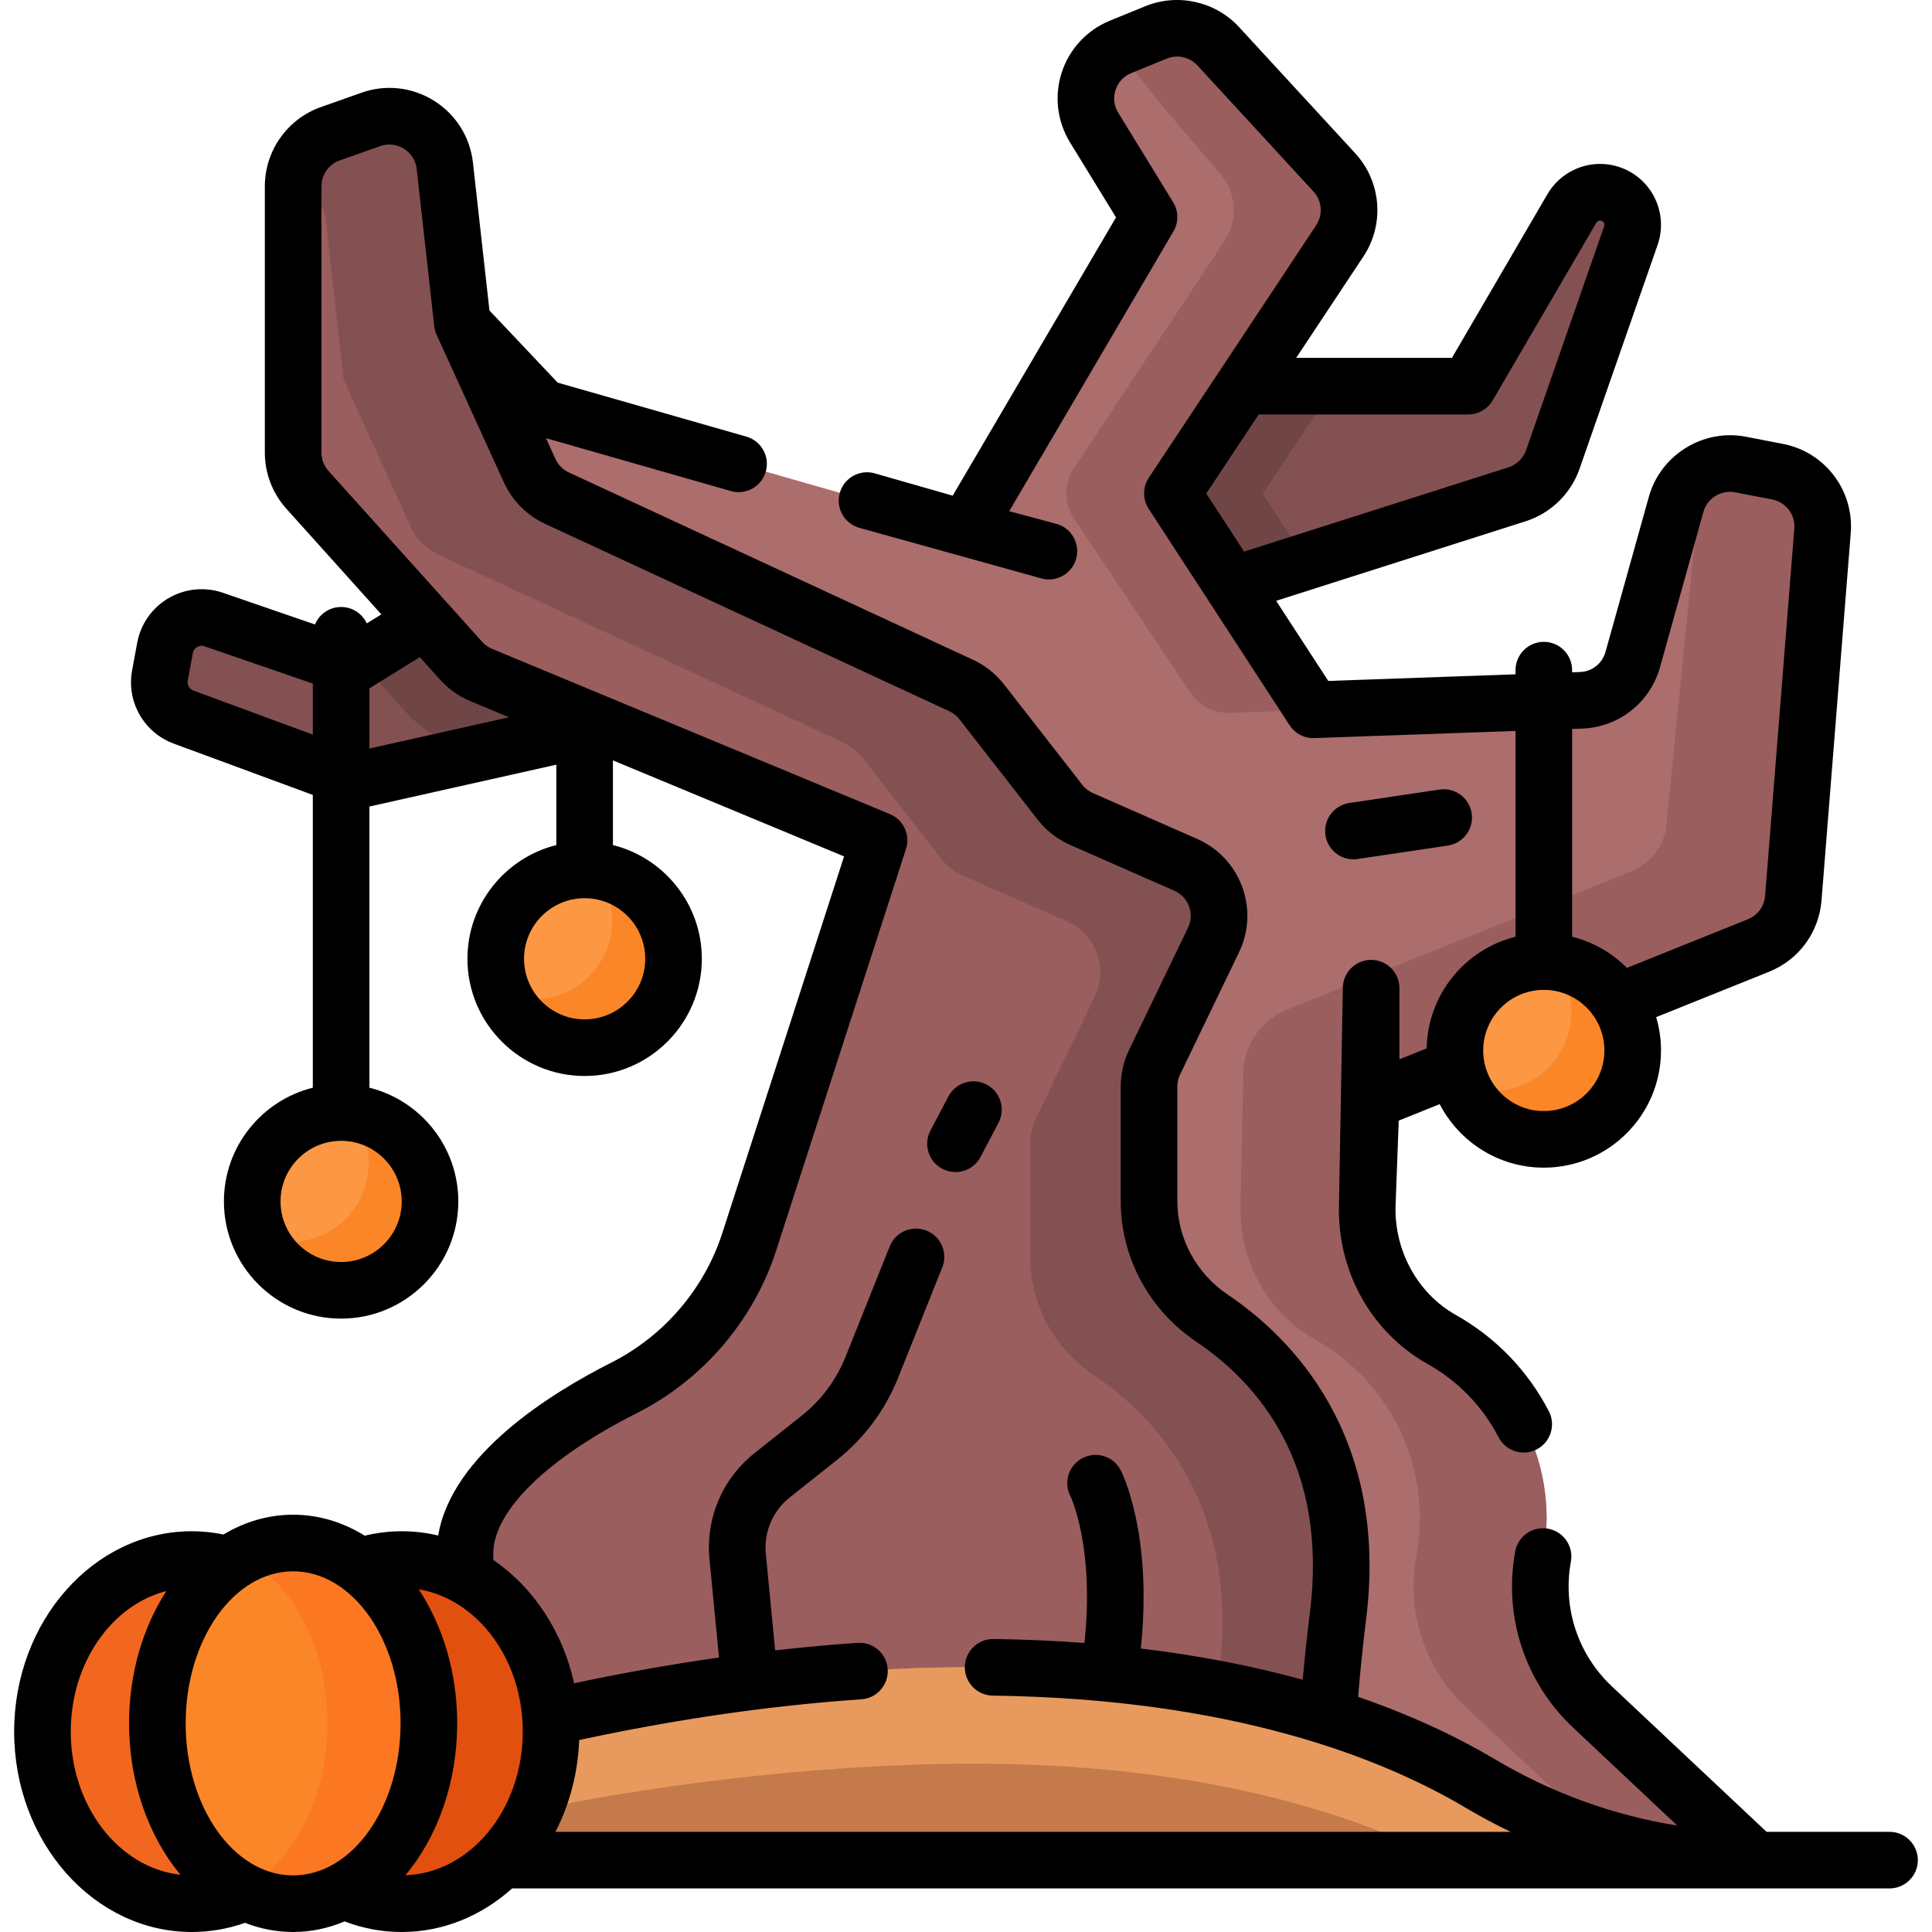 <?xml version="1.0" encoding="iso-8859-1"?>
<!-- Generator: Adobe Illustrator 24.0.2, SVG Export Plug-In . SVG Version: 6.00 Build 0)  -->
<svg version="1.1" id="Capa_1" xmlns="http://www.w3.org/2000/svg" xmlns:xlink="http://www.w3.org/1999/xlink" x="0px" y="0px"
	 viewBox="0 0 511.984 511.984" style="enable-background:new 0 0 511.984 511.984;" xml:space="preserve">
<g>
	<path style="fill:#845152;" d="M138.683,148.324l-45.76,28.348l-36.298-12.494c-5.694-1.96-11.799,1.604-12.891,7.527l-1.347,7.304
		c-0.869,4.713,1.78,9.367,6.276,11.025l45.603,16.827l90.817-20.34L138.683,148.324z"/>
	<path style="fill:#704545;" d="M185.082,186.524l-59.31,13.28l-5.93-2.46c-4.74-1.98-9.05-5.03-12.48-8.83l-12-13.35l43.32-26.84
		L185.082,186.524z"/>
	<path style="fill:#845152;" d="M325.545,102.335h63.534l27.481-47.11c1.549-2.656,4.392-4.289,7.467-4.289h0
		c5.95,0,10.121,5.871,8.162,11.49l-20.691,59.351c-1.53,4.388-5.035,7.801-9.463,9.212l-107.185,34.165v-45.687L325.545,102.335z"
		/>
	<polygon style="fill:#704545;" points="334.622,130.844 346.282,148.764 294.852,165.154 294.852,119.464 325.542,102.334 
		353.522,102.334 	"/>
	<path style="fill:#AC6D6D;" d="M482.975,140.664l-7.741,97.354c-0.453,5.584-4.018,10.439-9.218,12.537l-102.663,41.266
		l-1.014,27.153c-0.561,14.724,6.904,28.788,19.747,36.007c16.565,9.297,27.763,27.035,27.763,47.392
		c0,3.408-0.315,6.746-0.916,9.977c-2.738,14.704,2.206,29.792,13.109,40.035l43.137,40.557H351.121l-244.661-0.01l28.069-48.012
		c-7.081-9.169-11.316-20.672-11.316-33.16c0-18.358,23.253-34.421,42.142-43.955c15.787-7.958,27.754-21.874,33.19-38.705
		l34.401-106.425l-105.43-43.797c-2.029-0.847-3.841-2.137-5.318-3.772l-40.734-45.304c-2.433-2.718-3.782-6.234-3.782-9.878V49.377
		c0-6.264,3.939-11.838,9.839-13.926l10.745-3.801c8.962-3.171,18.555,2.826,19.609,12.281l4.658,41.68l21.214,22.435
		l112.245,32.117l48.505-82.64l-14.547-23.706c-4.767-7.771-1.428-17.964,7.022-21.401l9.415-3.841
		c5.712-2.324,12.271-0.857,16.447,3.683l30.767,33.427c4.599,5.003,5.19,12.498,1.438,18.161l-44.349,66.902l37.336,57.349
		l70.95-2.511c6.421-0.226,11.966-4.59,13.7-10.784l11.513-41.177c2.068-7.396,9.474-11.976,17.018-10.528l9.829,1.901
		C478.434,126.413,483.566,133.17,482.975,140.664z"/>
	<path style="fill:#9A5E5F;" d="M355.041,63.845l-44.349,66.902l37.336,57.349l-22.005,0.842c-4.24,0.162-8.26-1.889-10.616-5.417
		l-30.787-46.098c-2.701-4.044-2.71-9.313-0.023-13.366l39.914-60.211c3.752-5.663,3.161-13.158-1.438-18.161
		c0,0-28.384-32.343-26.099-33.269l9.415-3.841c5.712-2.324,12.271-0.857,16.447,3.683l30.767,33.427
		C358.202,50.687,358.793,58.182,355.041,63.845z"/>
	<path style="fill:#9A5E5F;" d="M482.975,140.664l-7.741,97.354c-0.453,5.584-4.018,10.439-9.218,12.537l-102.663,41.266
		l-1.014,27.153c-0.561,14.724,6.904,28.788,19.747,36.007c16.565,9.297,27.763,27.035,27.763,47.392
		c0,3.408-0.315,6.746-0.916,9.977c-2.738,14.704,2.206,29.792,13.109,40.035l43.137,40.557h-33.594l-43.137-40.557
		c-10.903-10.243-15.846-25.331-13.109-40.035c0.601-3.23,0.916-6.569,0.916-9.977c0-20.357-11.198-38.095-27.763-47.392
		c-12.843-7.219-20.308-21.283-19.747-36.007l0.749-34.667c0.158-7.387,4.708-13.975,11.562-16.723l91.366-36.726
		c5.2-2.098,8.765-6.953,9.218-12.537l7.741-77.657c0.325-4.068-1.044-7.918-3.536-10.814c3.142-5.102,9.208-7.938,15.364-6.756
		l9.829,1.901C478.434,126.413,483.566,133.17,482.975,140.664z"/>
	<path style="fill:#9A5E5F;" d="M354.578,428.186c-3.309,26.493-3.93,48.15-3.457,64.755l-244.661-0.01l28.069-48.012
		c-7.081-9.169-11.316-20.672-11.316-33.16c0-18.358,23.253-34.421,42.142-43.955c15.787-7.958,27.754-21.874,33.19-38.705
		l34.401-106.425l-105.43-43.797c-2.029-0.847-3.841-2.137-5.318-3.772l-40.734-45.304c-2.433-2.718-3.782-6.234-3.782-9.878V49.368
		c0-6.255,3.942-11.831,9.839-13.917l10.745-3.801c8.962-3.171,18.555,2.826,19.609,12.281l4.658,41.68l17.836,39.125
		c1.464,3.211,4.028,5.791,7.229,7.275l107.125,49.658c2.131,0.988,3.995,2.469,5.439,4.321l20.734,26.602
		c1.505,1.931,3.466,3.457,5.707,4.442l27.614,12.14c7.655,3.365,10.994,12.408,7.361,19.94l-15.616,32.385
		c-0.965,2.001-1.466,4.195-1.466,6.417l0.001,30.375c0,12.492,6.338,24.05,16.697,31.032
		C337.805,360.518,360.087,384.072,354.578,428.186z"/>
	<path style="fill:#845152;" d="M354.578,428.186c-3.309,26.493-3.93,48.15-3.457,64.755h-31.575
		c0.177-14.015,1.162-30.629,3.555-49.775c5.515-44.122-16.772-67.67-33.377-78.868c-10.361-6.983-16.703-18.535-16.703-31.033
		v-30.373c0-2.226,0.502-4.412,1.468-6.421l15.62-32.382c3.624-7.534,0.295-16.575-7.367-19.934l-27.616-12.143
		c-2.236-0.985-4.196-2.511-5.702-4.442l-20.731-26.601c-1.448-1.851-3.309-3.339-5.446-4.323l-107.124-49.657
		c-3.201-1.487-5.761-4.067-7.229-7.278L91.057,100.59l-4.658-41.68c-0.601-5.436-4.038-9.73-8.549-11.799
		c0.827-5.309,4.491-9.829,9.671-11.661l10.745-3.801c8.962-3.171,18.555,2.826,19.609,12.281l4.658,41.68l17.836,39.129
		c1.467,3.211,4.028,5.791,7.229,7.268l107.124,49.657c2.137,0.995,3.999,2.472,5.436,4.324l20.741,26.601
		c1.497,1.93,3.467,3.457,5.702,4.442l27.616,12.143c7.652,3.368,10.991,12.409,7.357,19.944l-15.61,32.382
		c-0.965,1.999-1.467,4.196-1.467,6.411v30.383c0,12.488,6.333,24.051,16.693,31.023
		C337.805,360.516,360.083,384.074,354.578,428.186z"/>
	<g>
		<g>
			<path style="fill:#C47A4A;" d="M257.791,441.797c-40.698,0-79.928,5.943-113.974,13.774l-12.777,37.367h334.135
				c-25.675,0-50.777-7.154-72.845-20.278C368.317,458.38,325.792,441.797,257.791,441.797z"/>
		</g>
		<g>
			<path style="fill:#E89A5E;" d="M465.171,492.935h-82.481c-25.131-12.787-65.195-25.562-124.898-25.562
				c-40.701,0-88.704,5.935-122.758,13.768l8.78-25.573c34.054-7.823,73.277-13.768,113.978-13.768
				c68.001,0,110.525,16.585,134.534,30.86C414.402,485.781,439.501,492.935,465.171,492.935z"/>
		</g>
		<g>
			<g>
				<ellipse style="fill:#F2671F;" cx="50.827" cy="458.885" rx="39.574" ry="45.599"/>
				<ellipse style="fill:#E25010;" cx="106.462" cy="458.885" rx="39.574" ry="45.599"/>
			</g>
			<ellipse style="fill:#FB8627;" cx="77.678" cy="456.693" rx="35.976" ry="47.791"/>
			<path style="fill:#FB7722;" d="M113.654,456.686c0,26.399-16.109,47.797-35.975,47.797c-4.744,0-9.267-1.217-13.42-3.443
				c13.217-7.069,22.546-24.266,22.546-44.355c0-20.081-9.329-37.278-22.546-44.346c4.153-2.226,8.676-3.443,13.42-3.443
				C97.544,408.897,113.654,430.295,113.654,456.686z"/>
		</g>
	</g>
	<g>
		<circle style="fill:#FC9744;" cx="154.932" cy="254.081" r="23.557"/>
		<path style="fill:#FB8627;" d="M178.493,254.082c0,13.01-10.548,23.558-23.558,23.558c-9.78,0-18.171-5.968-21.736-14.458
			c2.502,1.054,5.249,1.645,8.135,1.645c11.552,0,20.909-9.356,20.909-20.909c0-5.033-1.773-9.652-4.747-13.256
			C169.304,231.932,178.493,241.938,178.493,254.082z"/>
	</g>
	<g>
		<circle style="fill:#FC9744;" cx="409.115" cy="278.374" r="23.557"/>
		<path style="fill:#FB8627;" d="M432.677,278.375c0,13.01-10.548,23.558-23.558,23.558c-9.78,0-18.171-5.968-21.736-14.458
			c2.502,1.054,5.249,1.645,8.135,1.645c11.552,0,20.909-9.356,20.909-20.909c0-5.033-1.773-9.652-4.747-13.256
			C423.488,256.225,432.677,266.231,432.677,278.375z"/>
	</g>
	<g>
		<circle style="fill:#FC9744;" cx="90.399" cy="318.379" r="23.557"/>
		<path style="fill:#FB8627;" d="M113.96,318.38c0,13.01-10.548,23.558-23.558,23.558c-9.78,0-18.171-5.968-21.736-14.458
			c2.502,1.054,5.249,1.645,8.135,1.645c11.552,0,20.909-9.356,20.909-20.909c0-5.033-1.773-9.652-4.747-13.256
			C104.771,296.23,113.96,306.236,113.96,318.38z"/>
		<g>
			<path d="M227.696,139.867l48.316,13.428c0.65,0.174,1.304,0.258,1.947,0.258c3.311,0,6.341-2.209,7.239-5.56
				c1.072-4.001-1.301-8.114-5.302-9.187l-12.453-3.339l43.521-74.149c1.403-2.39,1.374-5.357-0.075-7.719l-14.547-23.705
				c-1.135-1.851-1.388-4.006-0.711-6.068c0.677-2.061,2.156-3.646,4.174-4.467l9.409-3.838c2.8-1.141,6.056-0.41,8.102,1.815
				l30.764,33.422c2.271,2.469,2.562,6.147,0.709,8.942l-44.349,66.902c-1.652,2.493-1.666,5.729-0.034,8.236l37.337,57.349
				c1.436,2.206,3.921,3.506,6.551,3.403l53.321-1.888v54.535c-13.341,3.321-23.292,15.289-23.544,29.584l-7.219,2.902v-18.856
				c0-4.142-3.357-7.5-7.5-7.5s-7.5,3.358-7.5,7.5l-1.009,56.821c-0.682,17.864,8.349,34.276,23.57,42.833
				c8.016,4.499,14.487,11.191,18.716,19.355c1.334,2.575,3.952,4.052,6.665,4.052c1.162,0,2.341-0.271,3.443-0.842
				c3.679-1.905,5.115-6.431,3.21-10.109c-5.578-10.77-14.117-19.6-24.688-25.534c-10.134-5.697-16.386-17.152-15.927-29.188
				l0.833-22.29l10.856-4.364c5.17,9.985,15.594,16.83,27.593,16.83c17.125,0,31.057-13.933,31.057-31.058
				c0-3.067-0.454-6.029-1.286-8.83l29.937-12.033c7.878-3.179,13.199-10.416,13.888-18.898l7.741-97.359
				c0.894-11.329-6.846-21.485-17.989-23.623l-9.84-1.903c-11.285-2.162-22.56,4.806-25.654,15.875l-11.513,41.176
				c-0.857,3.064-3.566,5.198-6.743,5.31l-2.097,0.074v-0.572c0-4.142-3.357-7.5-7.5-7.5s-7.5,3.358-7.5,7.5v1.103L352,180.45
				l-13.824-21.234l66.135-21.081c6.641-2.117,11.975-7.309,14.268-13.889l20.691-59.351c1.718-4.928,0.939-10.41-2.083-14.664
				c-3.022-4.255-7.942-6.795-13.161-6.795c-5.72,0-11.063,3.069-13.945,8.01l-25.31,43.389h-41.275l17.797-26.847
				c5.673-8.56,4.781-19.819-2.171-27.383L328.356,7.18c-6.263-6.808-16.225-9.039-24.801-5.55l-9.408,3.838
				c-6.07,2.469-10.723,7.455-12.767,13.681c-2.043,6.227-1.25,13.002,2.178,18.59l12.192,19.869l-43.284,73.745l-20.645-5.907
				c-3.982-1.143-8.134,1.165-9.273,5.147C221.409,134.576,223.714,138.727,227.696,139.867z M409.115,294.432
				c-8.854,0-16.058-7.204-16.058-16.058s7.203-16.057,16.058-16.057c8.854,0,16.057,7.203,16.057,16.057
				S417.969,294.432,409.115,294.432z M419.242,193.079c9.731-0.343,18.033-6.877,20.658-16.26l11.513-41.177
				c1.011-3.615,4.693-5.887,8.372-5.185l9.841,1.903c3.639,0.698,6.163,4.015,5.872,7.709l-7.74,97.342
				c-0.226,2.776-1.968,5.147-4.539,6.185l-32.086,12.897c-3.936-3.961-8.93-6.865-14.517-8.256v-55.066L419.242,193.079z
				 M389.078,109.835c2.668,0,5.135-1.417,6.479-3.721l27.48-47.11c0.204-0.35,0.583-0.567,0.988-0.567
				c0.392,0,0.706,0.162,0.933,0.481s0.276,0.669,0.147,1.04l-20.691,59.352c-0.749,2.148-2.49,3.843-4.658,4.534l-70.069,22.334
				l-10.022-15.394l13.887-20.949H389.078z"/>
			<path d="M500.732,485.438h-32.585l-40.97-38.52c-9.054-8.505-13.123-20.875-10.888-33.088c0.746-4.074-1.952-7.982-6.026-8.728
				c-4.077-0.746-7.982,1.953-8.728,6.027c-3.158,17.247,2.588,34.712,15.368,46.72l27.574,25.925
				c-16.859-2.688-33.274-8.616-48.314-17.56c-9.166-5.451-21.144-11.332-36.264-16.545c0.551-6.731,1.255-13.621,2.12-20.552
				c6.146-49.214-20.314-75.014-36.635-86.013c-8.383-5.65-13.388-14.926-13.389-24.813v-30.375c0-1.088,0.25-2.181,0.722-3.16
				l15.616-32.385c2.648-5.492,2.943-11.667,0.832-17.388c-2.111-5.72-6.349-10.222-11.931-12.676l-27.614-12.139
				c-1.1-0.483-2.07-1.239-2.81-2.188l-20.733-26.602c-2.167-2.78-5.002-5.033-8.201-6.516l-107.125-49.658
				c-1.575-0.73-2.839-2.002-3.559-3.581l-2.512-5.511l48.977,14.014c3.979,1.14,8.135-1.164,9.273-5.147
				c1.14-3.982-1.165-8.134-5.147-9.273L147.785,101.4l-18.078-19.118L125.329,43.1c-0.757-6.791-4.512-12.766-10.303-16.396
				c-5.794-3.632-12.815-4.407-19.262-2.125L85.018,28.38c-8.874,3.142-14.836,11.58-14.836,20.997v70.546
				c0,5.493,2.022,10.778,5.705,14.893l25.171,27.994l-3.86,2.391c-1.191-2.566-3.784-4.349-6.799-4.349
				c-3.126,0-5.803,1.914-6.93,4.633l-24.403-8.4c-4.781-1.646-10.027-1.127-14.394,1.422c-4.367,2.549-7.397,6.863-8.314,11.836
				l-1.347,7.305c-1.534,8.324,3.116,16.491,11.056,19.421l36.831,13.59v77.583c-13.513,3.364-23.558,15.597-23.558,30.136
				c0,17.125,13.933,31.058,31.058,31.058s31.057-13.933,31.057-31.058c0-14.539-10.044-26.772-23.557-30.136v-74.509l49.533-11.094
				v21.306c-13.513,3.364-23.558,15.597-23.558,30.136c0,17.125,13.933,31.058,31.058,31.058s31.057-13.933,31.057-31.058
				c0-14.539-10.044-26.772-23.557-30.136v-22.442l61.251,25.445l-32.275,99.846c-4.776,14.787-15.503,27.293-29.433,34.314
				c-16.083,8.117-42.297,24.43-45.848,45.806c-3.121-0.738-6.353-1.131-9.666-1.131c-3.298,0-6.584,0.41-9.803,1.176
				c-5.739-3.557-12.179-5.558-18.981-5.558c-6.596,0-12.849,1.887-18.455,5.244c-2.747-0.561-5.562-0.862-8.4-0.862
				c-25.955,0-47.07,23.821-47.07,53.1s21.116,53.1,47.07,53.1c4.824,0,9.56-0.817,14.109-2.429
				c4.033,1.576,8.313,2.429,12.747,2.429c4.766,0,9.35-0.995,13.645-2.805c4.862,1.862,9.945,2.805,15.139,2.805
				c11.049,0,21.214-4.328,29.253-11.546h365.016c4.143,0,7.5-3.358,7.5-7.5S504.874,485.438,500.732,485.438z M51.26,182.998
				c-1.075-0.397-1.705-1.503-1.497-2.629l1.347-7.304c0.17-0.922,0.778-1.4,1.126-1.603c0.348-0.203,1.062-0.498,1.949-0.192
				l28.714,9.884v13.519L51.26,182.998z M106.456,318.379c0,8.854-7.203,16.058-16.057,16.058s-16.058-7.204-16.058-16.058
				s7.204-16.057,16.058-16.057S106.456,309.525,106.456,318.379z M97.899,182.412l13.349-8.269l5.385,5.989
				c2.209,2.445,4.973,4.405,8.007,5.671l10.273,4.268l-37.014,8.29V182.412z M170.989,254.081c0,8.854-7.203,16.058-16.057,16.058
				s-16.058-7.204-16.058-16.058s7.204-16.057,16.058-16.057S170.989,245.227,170.989,254.081z M18.752,458.884
				c0-18.262,10.873-33.558,25.331-37.247c-6.171,9.548-9.882,21.76-9.882,35.056c0,15.784,5.236,30.034,13.605,40.117
				C31.533,494.998,18.752,478.683,18.752,458.884z M49.202,456.693c0-22.216,12.774-40.291,28.476-40.291
				s28.476,18.075,28.476,40.291s-12.774,40.291-28.476,40.291S49.202,478.909,49.202,456.693z M107.43,496.955
				c8.439-10.092,13.724-24.402,13.724-40.262c0-13.518-3.84-25.911-10.197-35.527c15.563,2.605,27.576,18.522,27.576,37.718
				C138.532,479.506,124.666,496.343,107.43,496.955z M147.198,485.438c3.709-7.212,5.958-15.488,6.284-24.32
				c25.596-5.518,50.749-9.161,74.791-10.797c4.133-0.282,7.255-3.86,6.974-7.992s-3.843-7.247-7.992-6.974
				c-7.186,0.489-14.474,1.169-21.831,2l-2.48-25.587c-0.558-5.759,1.814-11.347,6.346-14.946l12.509-9.934
				c7.184-5.704,12.781-13.221,16.188-21.738l11.713-29.283c1.539-3.846-0.332-8.21-4.178-9.749
				c-3.848-1.541-8.211,0.332-9.749,4.178l-11.713,29.282c-2.439,6.098-6.447,11.479-11.589,15.563l-12.509,9.934
				c-8.532,6.775-12.999,17.295-11.947,28.139l2.524,26.036c-12.638,1.792-25.464,4.073-38.399,6.82
				c-3.042-13.799-10.876-25.483-21.391-32.657c-0.019-0.553-0.035-1.106-0.035-1.656c0-11.315,14.214-25.243,38.019-37.257
				c17.482-8.812,30.951-24.521,36.95-43.096l34.401-106.425c1.202-3.717-0.651-7.734-4.259-9.233l-105.417-43.792
				c-1.007-0.42-1.896-1.053-2.631-1.866L87.053,124.8c-1.206-1.348-1.871-3.08-1.871-4.877V49.377c0-3.076,1.946-5.831,4.84-6.856
				l10.745-3.801c2.105-0.745,4.398-0.492,6.292,0.695c1.889,1.184,3.114,3.133,3.361,5.349l4.658,41.68
				c0.001,0.008,0.004,0.015,0.004,0.022c0.041,0.358,0.114,0.716,0.209,1.072c0.018,0.067,0.037,0.132,0.056,0.199
				c0.099,0.332,0.212,0.662,0.36,0.986l17.836,39.125c2.205,4.837,6.076,8.732,10.899,10.969l107.125,49.657
				c1.044,0.484,1.971,1.22,2.678,2.128l20.733,26.6c2.261,2.902,5.235,5.218,8.604,6.699l27.614,12.139
				c1.823,0.801,3.206,2.271,3.896,4.139c0.69,1.868,0.594,3.885-0.271,5.678l-15.616,32.386c-1.445,2.999-2.21,6.344-2.21,9.674
				v30.375c0.001,14.883,7.479,28.809,20.006,37.25c16.448,11.085,35.027,32.526,30.133,71.716
				c-0.75,6.008-1.385,11.991-1.907,17.873c-12.504-3.445-26.764-6.345-42.913-8.276c3.202-30.271-4.959-46.543-5.323-47.248
				c-1.899-3.681-6.426-5.125-10.104-3.225c-3.682,1.9-5.125,6.424-3.226,10.104c0.068,0.132,6.449,13.411,3.725,38.908
				c-7.653-0.58-15.683-0.946-24.106-1.056c-0.034,0-0.067,0-0.101,0c-4.096,0-7.443,3.293-7.498,7.402
				c-0.054,4.142,3.259,7.543,7.401,7.598c63.683,0.834,103.35,16.649,125.412,29.769c3.861,2.296,7.811,4.395,11.824,6.332H147.198
				z"/>
			<path d="M259.844,306.593l4.759-9.042c1.93-3.665,0.521-8.201-3.144-10.13c-3.665-1.93-8.201-0.521-10.13,3.144l-4.759,9.042
				c-1.929,3.665-0.522,8.201,3.144,10.13c1.114,0.587,2.309,0.865,3.487,0.865C255.896,310.601,258.501,309.143,259.844,306.593z"
				/>
			<path d="M359.773,227.639l23.916-3.569c4.097-0.611,6.922-4.428,6.311-8.525c-0.611-4.097-4.434-6.921-8.525-6.311l-23.916,3.569
				c-4.097,0.611-6.922,4.428-6.311,8.525c0.556,3.722,3.756,6.394,7.408,6.394C359.024,227.722,359.398,227.695,359.773,227.639z"
				/>
		</g>
	</g>
</g>
<g>
</g>
<g>
</g>
<g>
</g>
<g>
</g>
<g>
</g>
<g>
</g>
<g>
</g>
<g>
</g>
<g>
</g>
<g>
</g>
<g>
</g>
<g>
</g>
<g>
</g>
<g>
</g>
<g>
</g>
</svg>
